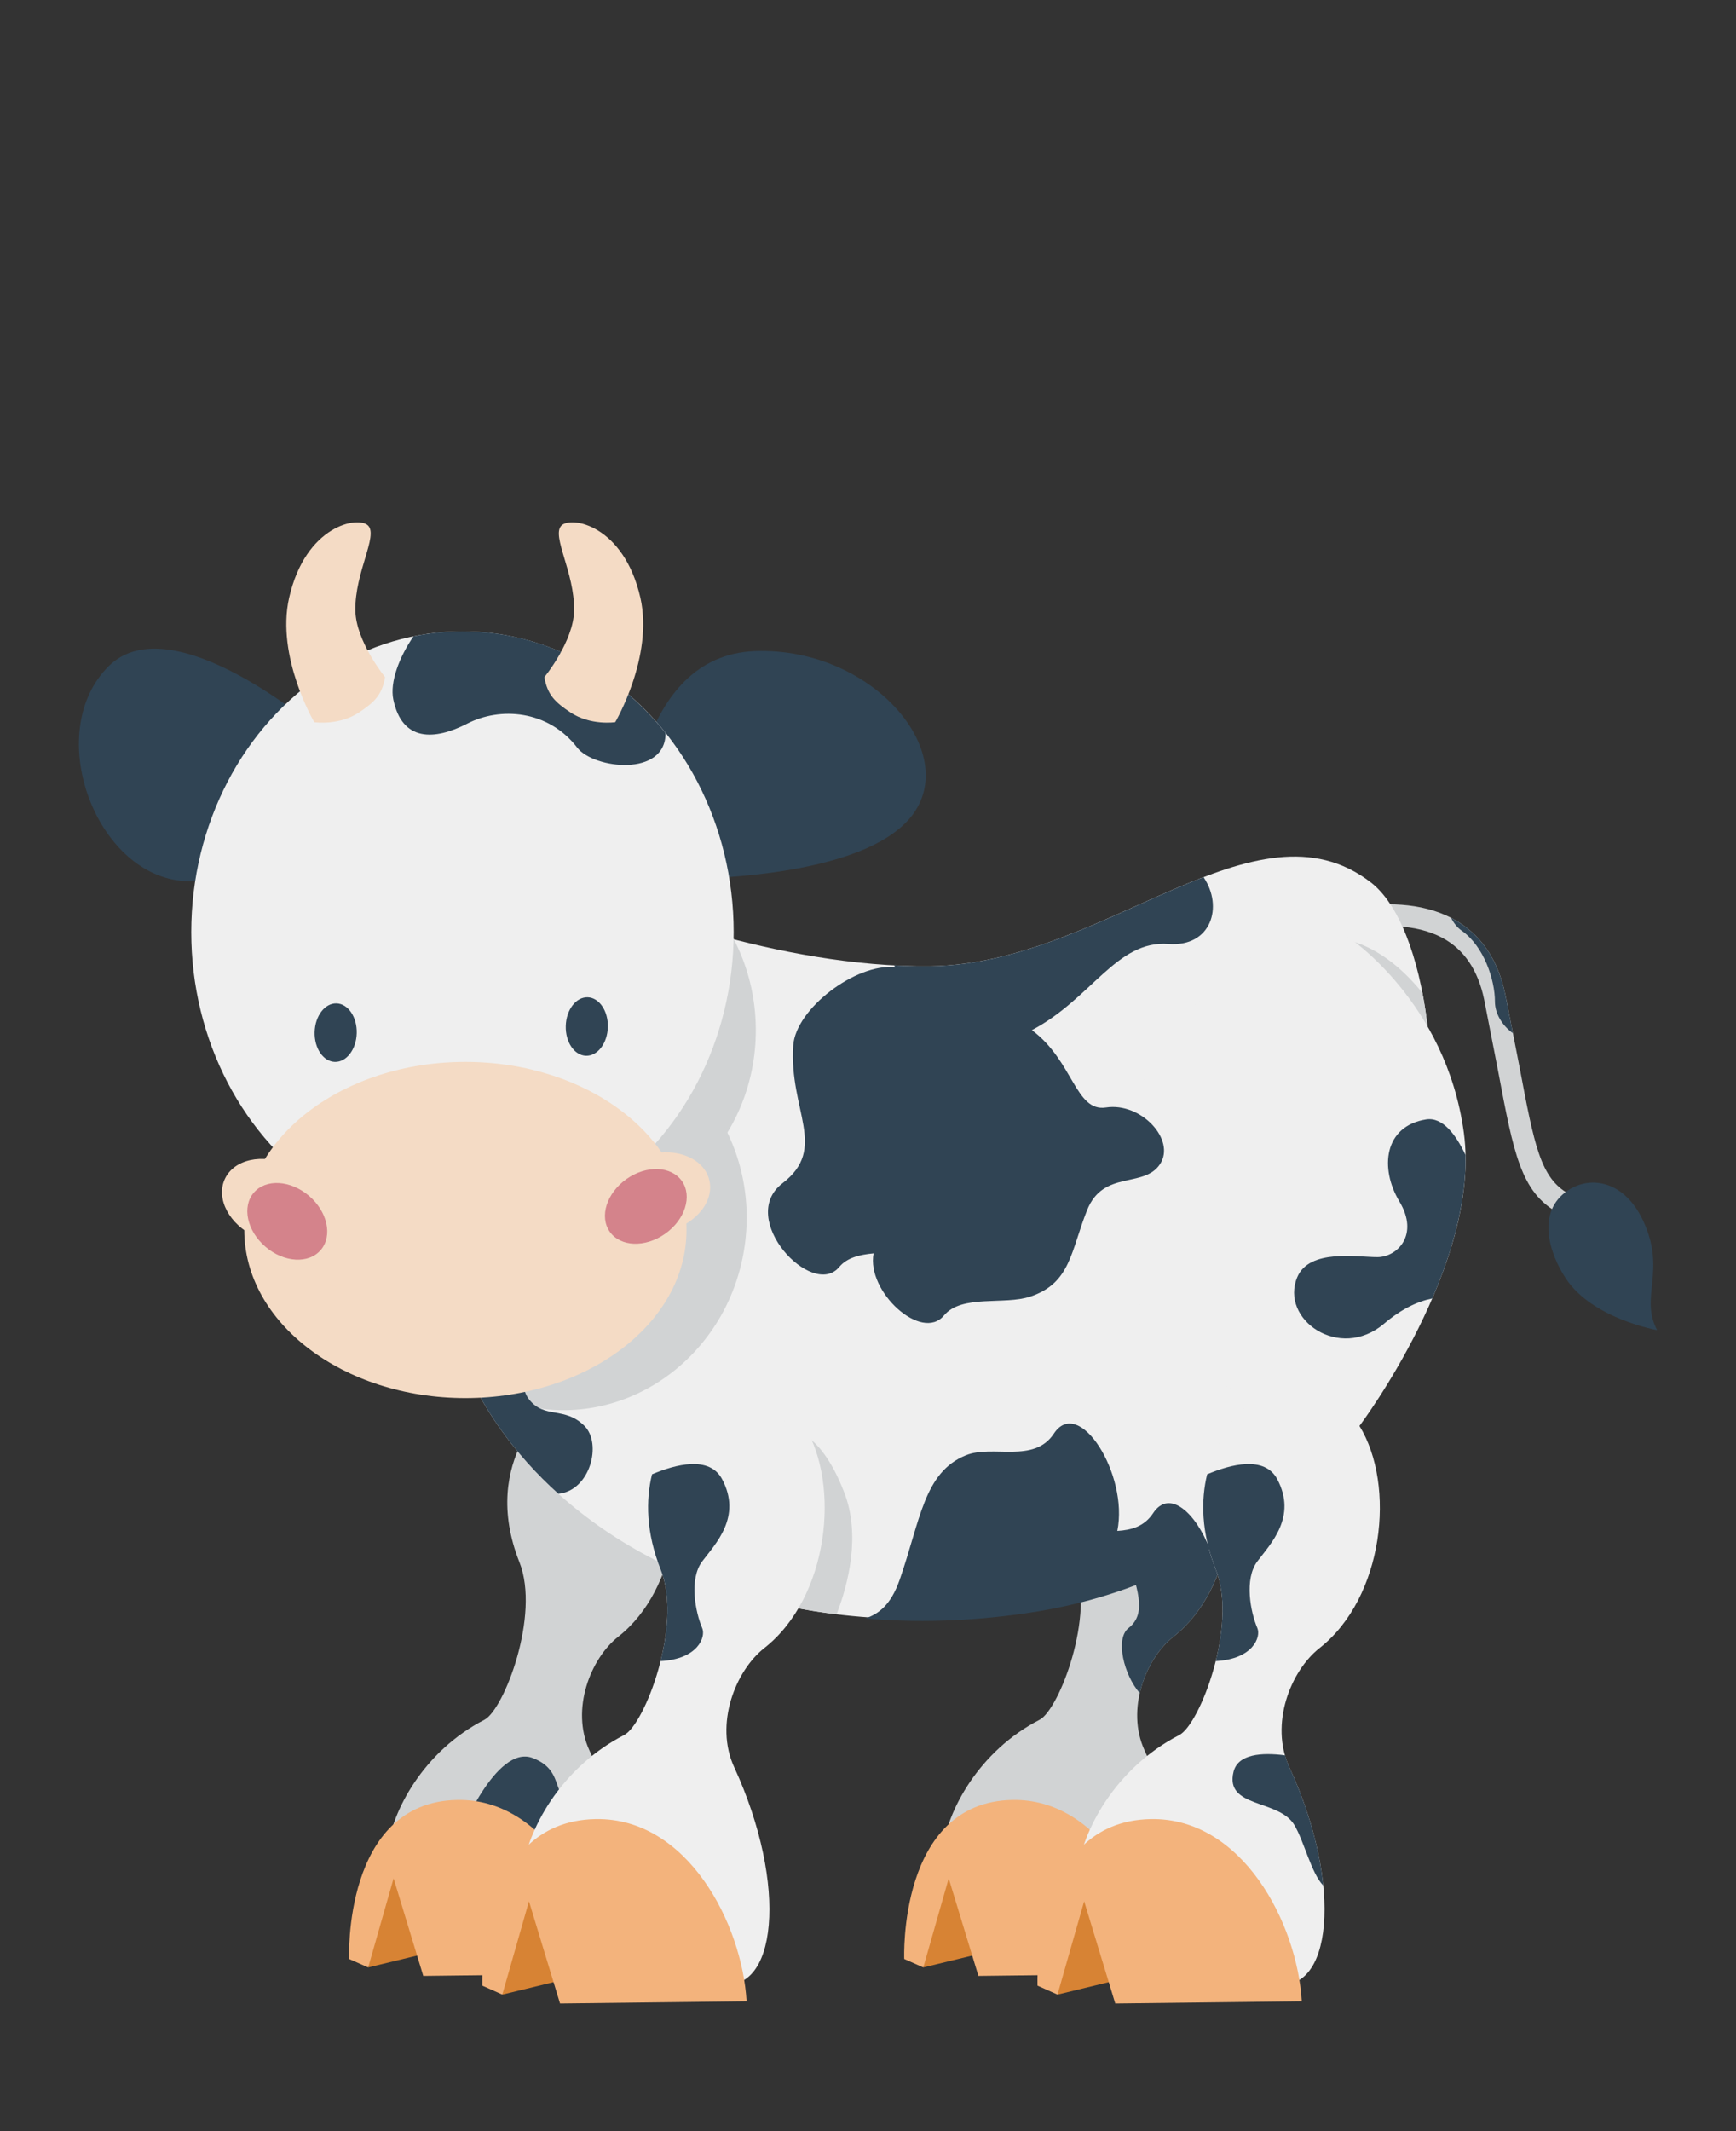 <svg xmlns="http://www.w3.org/2000/svg" version="1.1" width="88" height="108" viewBox="0 0 88 108"><rect x="0" y="0" width="88" height="108" fill="#333333" stroke="none"/><defs/><path fill="#d1d3d4" stroke="none" d="M 65.576,46.77 C 65.293,46.883 65.157,47.206 65.27,47.487 C 65.388,47.77 65.707,47.905 65.99,47.791 C 66.034,47.774 70.365,46.055 73.112,47.526 C 74.213,48.114 74.922,49.162 75.231,50.643 L 75.939,54.268 C 76.734,58.489 77.097,60.415 78.987,61.465 C 79.254,61.613 79.588,61.517 79.737,61.251 C 79.883,60.985 79.787,60.65 79.523,60.501 C 78.088,59.704 77.776,58.051 77.025,54.064 L 76.311,50.42 C 75.936,48.603 75.035,47.299 73.632,46.552 C 70.425,44.839 65.772,46.69 65.576,46.77 Z" transform=""/><path fill="#304454" stroke="none" d="M 79.385,64.808 C 78.552,63.558 77.835,61.412 79.496,60.316 C 80.656,59.553 82.35,59.86 83.282,61.841 C 84.493,64.411 83.1,65.719 84.001,67.407 C 84.001,67.407 80.736,66.834 79.385,64.808 Z" transform=""/><path fill="#304454" stroke="none" d="M 76.689,52.359 L 76.31,50.422 C 75.934,48.604 75.034,47.301 73.631,46.554 C 73.607,46.541 73.581,46.53 73.56,46.518 C 73.689,46.776 73.863,47.002 74.092,47.162 C 75.217,47.95 75.78,49.638 75.78,50.765 C 75.78,51.329 76.12,51.952 76.689,52.359 Z" transform=""/><path fill="#d78334" stroke="none" d="M 46.804,99.704 L 50.349,98.845 L 50.671,95.514 L 48.845,93.903 L 47.343,95.299 Z" transform=""/><path fill="#d1d3d4" stroke="none" d="M 56.246,70.971 S 52.39,73.922 54.473,79.172 C 55.536,81.851 53.686,86.643 52.7,87.152 C 49.598,88.747 47.994,91.8 47.771,93.795 C 47.771,93.795 55.187,98.695 57.225,99.166 C 60.106,99.831 60.663,94.44 58.019,88.702 C 57.065,86.629 58.076,84.05 59.481,82.945 C 62.585,80.508 63.189,75.085 61.415,72.203" transform=""/><path fill="#304454" stroke="none" d="M 57.207,82.507 C 56.514,83.045 56.979,84.903 57.777,85.804 C 58.045,84.623 58.7,83.558 59.48,82.946 C 61.074,81.694 62.006,79.655 62.297,77.576 L 60.92,76.09 L 59.12,76.316 S 56.869,77.441 57.206,78.905 C 57.544,80.367 58.22,81.718 57.207,82.507 Z" transform=""/><path fill="#f3b37c" stroke="none" d="M 45.836,99.275 S 45.515,91.326 51.317,91.217 C 55.748,91.134 58.397,96.258 58.621,100.026 L 49.597,100.134 L 48.091,95.191 L 46.803,99.704 L 45.836,99.275 Z" transform=""/><path fill="#d78334" stroke="none" d="M 18.663,99.704 L 22.209,98.845 L 22.529,95.514 L 20.703,93.903 L 19.2,95.299 Z" transform=""/><path fill="#d1d3d4" stroke="none" d="M 28.105,70.971 S 24.25,73.922 26.332,79.172 C 27.395,81.851 25.544,86.643 24.558,87.152 C 21.456,88.747 19.851,91.8 19.63,93.795 C 19.63,93.795 27.044,98.695 29.081,99.166 C 31.962,99.831 32.52,94.44 29.877,88.702 C 28.924,86.629 29.933,84.05 31.338,82.945 C 34.443,80.508 35.044,75.085 33.273,72.203" transform=""/><path fill="#304454" stroke="none" d="M 23.279,93.037 S 25.136,88.391 26.995,89.088 S 27.692,91.409 29.551,91.409 C 31.409,91.409 31.874,93.037 31.874,93.037 L 27.604,95.002 L 23.279,93.037 Z" transform=""/><path fill="#f3b37c" stroke="none" d="M 17.696,99.275 S 17.375,91.326 23.174,91.217 C 27.606,91.134 30.256,96.258 30.479,100.026 L 21.456,100.134 L 19.952,95.191 L 18.664,99.704 L 17.696,99.275 Z" transform=""/><path fill="#d78334" stroke="none" d="M 25.463,101.08 L 29.178,100.179 L 29.517,96.689 L 27.602,95.003 L 26.026,96.465 Z" transform=""/><path fill="#efefef" stroke="none" d="M 31.176,45.655 S 39.325,49.062 47.188,48.961 C 55.968,48.848 63.621,40.181 69.499,44.726 C 75.014,48.992 75.153,78.259 51.613,81.655 C 29.086,84.906 17.248,66.972 24.563,57.179 C 31.581,47.784 31.176,45.655 31.176,45.655 Z" transform=""/><path fill="#d1d3d4" stroke="none" d="M 72.105,50.317 C 69.663,47.303 67.421,47.551 67.421,47.551 L 69.352,54.204 S 71.224,54.787 72.541,54.639 C 72.508,53.083 72.356,51.624 72.105,50.317 Z" transform=""/><path fill="#d1d3d4" stroke="none" d="M 42.798,75.64 C 41.448,72.15 39.871,72.487 39.871,72.487 L 38.119,80.96 C 39.473,81.338 40.904,81.623 42.409,81.808 C 43.009,80.244 43.631,77.793 42.798,75.64 Z" transform=""/><path fill="#efefef" stroke="none" d="M 35.358,70.971 S 31.317,74.064 33.498,79.565 C 34.612,82.372 32.675,87.395 31.641,87.925 C 28.389,89.598 26.708,92.798 26.477,94.887 C 26.477,94.887 34.248,100.022 36.382,100.516 C 39.402,101.212 39.984,95.562 37.215,89.551 C 36.215,87.381 37.273,84.675 38.744,83.519 C 41.996,80.965 42.63,75.282 40.773,72.261" transform=""/><path fill="#f3b37c" stroke="none" d="M 24.45,100.628 S 24.112,92.299 30.191,92.186 C 34.835,92.1 37.613,97.468 37.846,101.418 L 28.389,101.53 L 26.814,96.352 L 25.463,101.079 L 24.45,100.628 Z" transform=""/><path fill="#304454" stroke="none" d="M 36.606,74.964 C 35.964,73.749 34.232,74.214 33.052,74.714 C 32.734,76.017 32.738,77.643 33.498,79.565 C 34.01,80.853 33.878,82.608 33.485,84.18 C 35.37,84.082 35.791,82.965 35.595,82.506 C 35.256,81.718 34.917,80.028 35.595,79.128 C 36.27,78.229 37.62,76.877 36.606,74.964 Z" transform=""/><path fill="#d78334" stroke="none" d="M 53.606,101.08 L 57.319,100.179 L 57.658,96.689 L 55.743,95.003 L 54.168,96.465 Z" transform=""/><path fill="#efefef" stroke="none" d="M 68.352,47.499 S 73.303,50.764 74.204,57.405 C 75.105,64.046 68.913,72.263 68.913,72.263 C 70.772,75.284 70.138,80.967 66.888,83.521 C 65.415,84.676 64.359,87.382 65.356,89.553 C 68.124,95.563 67.543,101.214 64.522,100.518 C 62.388,100.024 54.617,94.889 54.617,94.889 C 54.849,92.799 56.531,89.598 59.782,87.926 C 60.815,87.396 62.752,82.372 61.639,79.567 C 59.456,74.066 63.498,70.973 63.498,70.973 S 55.63,67.537 56.306,60.332 C 56.981,53.126 63.847,45.923 68.352,47.499 Z" transform=""/><path fill="#f3b37c" stroke="none" d="M 52.593,100.628 S 52.253,92.299 58.333,92.186 C 62.977,92.1 65.756,97.468 65.989,101.418 L 56.533,101.53 L 54.957,96.352 L 53.606,101.079 L 52.593,100.628 Z" transform=""/><path fill="#304454" stroke="none" d="M 64.747,74.964 C 64.105,73.749 62.372,74.214 61.192,74.714 C 60.875,76.017 60.878,77.643 61.638,79.565 C 62.149,80.853 62.018,82.608 61.625,84.18 C 63.509,84.082 63.931,82.965 63.736,82.506 C 63.397,81.718 63.059,80.028 63.736,79.128 C 64.41,78.229 65.76,76.877 64.747,74.964 Z" transform=""/><path fill="#304454" stroke="none" d="M 43.705,51.67 C 44.03,50.502 46.182,48.294 47.533,49.757 C 49.321,51.694 47.421,52.684 47.982,53.697 C 48.545,54.709 50.008,53.922 50.572,55.047 C 51.135,56.173 49.222,58.087 46.971,56.961 C 44.718,55.835 43.143,53.697 43.705,51.67 Z" transform=""/><path fill="#304454" stroke="none" d="M 74.289,58.536 C 73.807,57.509 73.133,56.597 72.291,56.73 C 70.154,57.068 69.928,59.206 70.94,60.894 C 71.954,62.583 70.826,63.708 69.815,63.708 C 68.801,63.708 66.369,63.277 65.761,64.722 C 64.862,66.86 67.9,68.999 70.153,67.086 C 71.034,66.336 71.864,65.949 72.602,65.803 C 73.574,63.553 74.341,60.978 74.289,58.536 Z" transform=""/><path fill="#304454" stroke="none" d="M 62.531,89.784 C 62.068,91.642 64.819,91.166 65.61,92.483 C 66.109,93.317 66.465,94.919 67.077,95.556 C 66.9,93.777 66.339,91.689 65.356,89.551 C 65.266,89.356 65.2,89.158 65.14,88.955 C 63.959,88.802 62.756,88.886 62.531,89.784 Z" transform=""/><path fill="#304454" stroke="none" d="M 61.009,44.454 C 56.85,46.044 52.202,48.899 47.189,48.962 C 46.568,48.97 45.945,48.954 45.326,48.924 C 45.343,48.953 45.362,48.985 45.38,49.014 C 43.382,48.809 40.336,51.122 40.21,52.984 C 39.992,56.287 41.991,58.185 39.664,59.966 C 37.336,61.746 41.17,65.852 42.54,64.209 C 42.936,63.733 43.58,63.582 44.284,63.518 C 43.912,65.455 46.718,68.023 47.851,66.665 C 48.752,65.584 50.906,66.149 52.23,65.707 C 54.283,65.024 54.283,63.38 55.106,61.327 C 55.927,59.273 57.98,60.233 58.8,59 C 59.622,57.768 57.843,55.852 56.063,56.125 C 54.505,56.363 54.415,53.772 52.306,52.204 C 55.326,50.62 56.598,47.634 59.234,47.838 C 61.403,48.003 62.025,45.944 61.009,44.454 Z" transform=""/><ellipse cx="29.151" cy="52.21" rx="9.162" ry="9.631" fill="#d1d3d4" stroke="none" r="NaN" transform=""/><ellipse cx="28.679" cy="61.841" rx="9.162" ry="9.631" fill="#d1d3d4" stroke="none" transform="rotate(7.938 28.679 61.841)" r="NaN"/><path fill="#304454" stroke="none" d="M 23.465,68.974 C 24.442,71.375 26.077,73.697 28.305,75.701 C 29.924,75.539 30.522,73.157 29.629,72.263 C 28.615,71.25 27.603,71.925 26.815,70.913 C 26.027,69.899 27.153,68.099 25.575,67.537 C 24.726,67.232 23.978,68.104 23.465,68.974 Z" transform=""/><path fill="#304454" stroke="none" d="M 31.948,41.977 S 32.236,33.212 38.279,32.996 C 44.323,32.783 48.924,38.342 46.049,41.548 C 43.17,44.755 33.965,44.541 33.965,44.541 L 31.948,41.977 Z" transform=""/><path fill="#304454" stroke="none" d="M 16.224,37.047 S 8.731,30.56 5.508,33.761 C 2.287,36.965 4.626,43.745 8.764,44.573 C 12.902,45.403 17.359,40.114 17.359,40.114 L 16.224,37.047 Z" transform=""/><ellipse cx="23.443" cy="47.239" rx="13.748" ry="15.243" fill="#efefef" stroke="none" r="NaN" transform=""/><path fill="#304454" stroke="none" d="M 33.737,37.144 C 31.218,33.987 27.542,31.995 23.442,31.995 C 22.593,31.995 21.767,32.085 20.96,32.25 C 20.236,33.301 19.757,34.568 19.937,35.447 C 20.382,37.595 22.02,37.525 23.681,36.673 C 25.339,35.817 27.783,35.965 29.262,37.891 C 30.095,38.968 33.755,39.395 33.737,37.144 Z" transform=""/><path fill="#f4dbc5" stroke="none" d="M 28.91,36.1 C 28.155,35.594 27.747,35.223 27.596,34.315 C 27.596,34.315 29.085,32.503 29.102,30.923 C 29.125,28.994 27.951,27.172 28.454,26.641 C 28.935,26.13 31.625,26.603 32.463,30.299 C 33.137,33.284 31.187,36.598 31.187,36.598 S 29.939,36.786 28.91,36.1 Z" transform=""/><path fill="#f4dbc5" stroke="none" d="M 18.207,36.1 C 18.962,35.594 19.371,35.223 19.52,34.315 C 19.52,34.315 18.033,32.503 18.013,30.923 C 17.992,28.994 19.166,27.172 18.665,26.641 C 18.184,26.13 15.49,26.603 14.655,30.299 C 13.981,33.284 15.93,36.598 15.93,36.598 S 17.179,36.786 18.207,36.1 Z" transform=""/><ellipse cx="17.016" cy="52.332" rx="1.067" ry="1.483" fill="#304454" stroke="none" transform="rotate(1.559 17.016 52.332)" r="NaN"/><ellipse cx="29.746" cy="52.022" rx="1.067" ry="1.483" fill="#304454" stroke="none" transform="rotate(1.559 29.746 52.022)" r="NaN"/><path fill="#f4dbc5" stroke="none" d="M 34.8,62.334 C 34.8,67.039 29.78,70.851 23.589,70.851 C 17.401,70.851 12.383,67.039 12.383,62.334 S 17.401,53.814 23.589,53.814 C 29.781,53.815 34.8,57.629 34.8,62.334 Z" transform=""/><ellipse cx="13.784" cy="60.855" rx="2.631" ry="1.999" fill="#f4dbc5" stroke="none" transform="rotate(24.81 13.784 60.855)" r="NaN"/><ellipse cx="14.562" cy="61.894" rx="2.234" ry="1.698" fill="#c75e72" stroke="none" style="opacity: 0.7" opacity="0.7" transform="rotate(40.519 14.562 61.894)" r="NaN"/><ellipse cx="33.403" cy="60.442" rx="2.631" ry="1.999" fill="#f4dbc5" stroke="none" transform="rotate(-14.732 33.403 60.442)" r="NaN"/><ellipse cx="32.738" cy="61.137" rx="2.234" ry="1.698" fill="#c75e72" stroke="none" style="opacity: 0.7" opacity="0.7" transform="rotate(-35.073 32.738 61.137)" r="NaN"/><path fill="#304454" stroke="none" d="M 61.318,78.488 C 60.625,76.681 59.279,75.43 58.453,76.683 C 58.007,77.36 57.348,77.539 56.638,77.583 C 57.219,74.734 54.698,70.716 53.423,72.65 C 52.406,74.19 50.319,73.193 48.951,73.754 C 46.83,74.62 46.651,77.06 45.609,80.049 C 45.149,81.371 44.511,81.8 43.862,82.021 C 46.383,82.24 49.095,82.177 51.987,81.759 C 55.647,81.231 58.733,80.076 61.318,78.488 Z" transform=""/></svg>